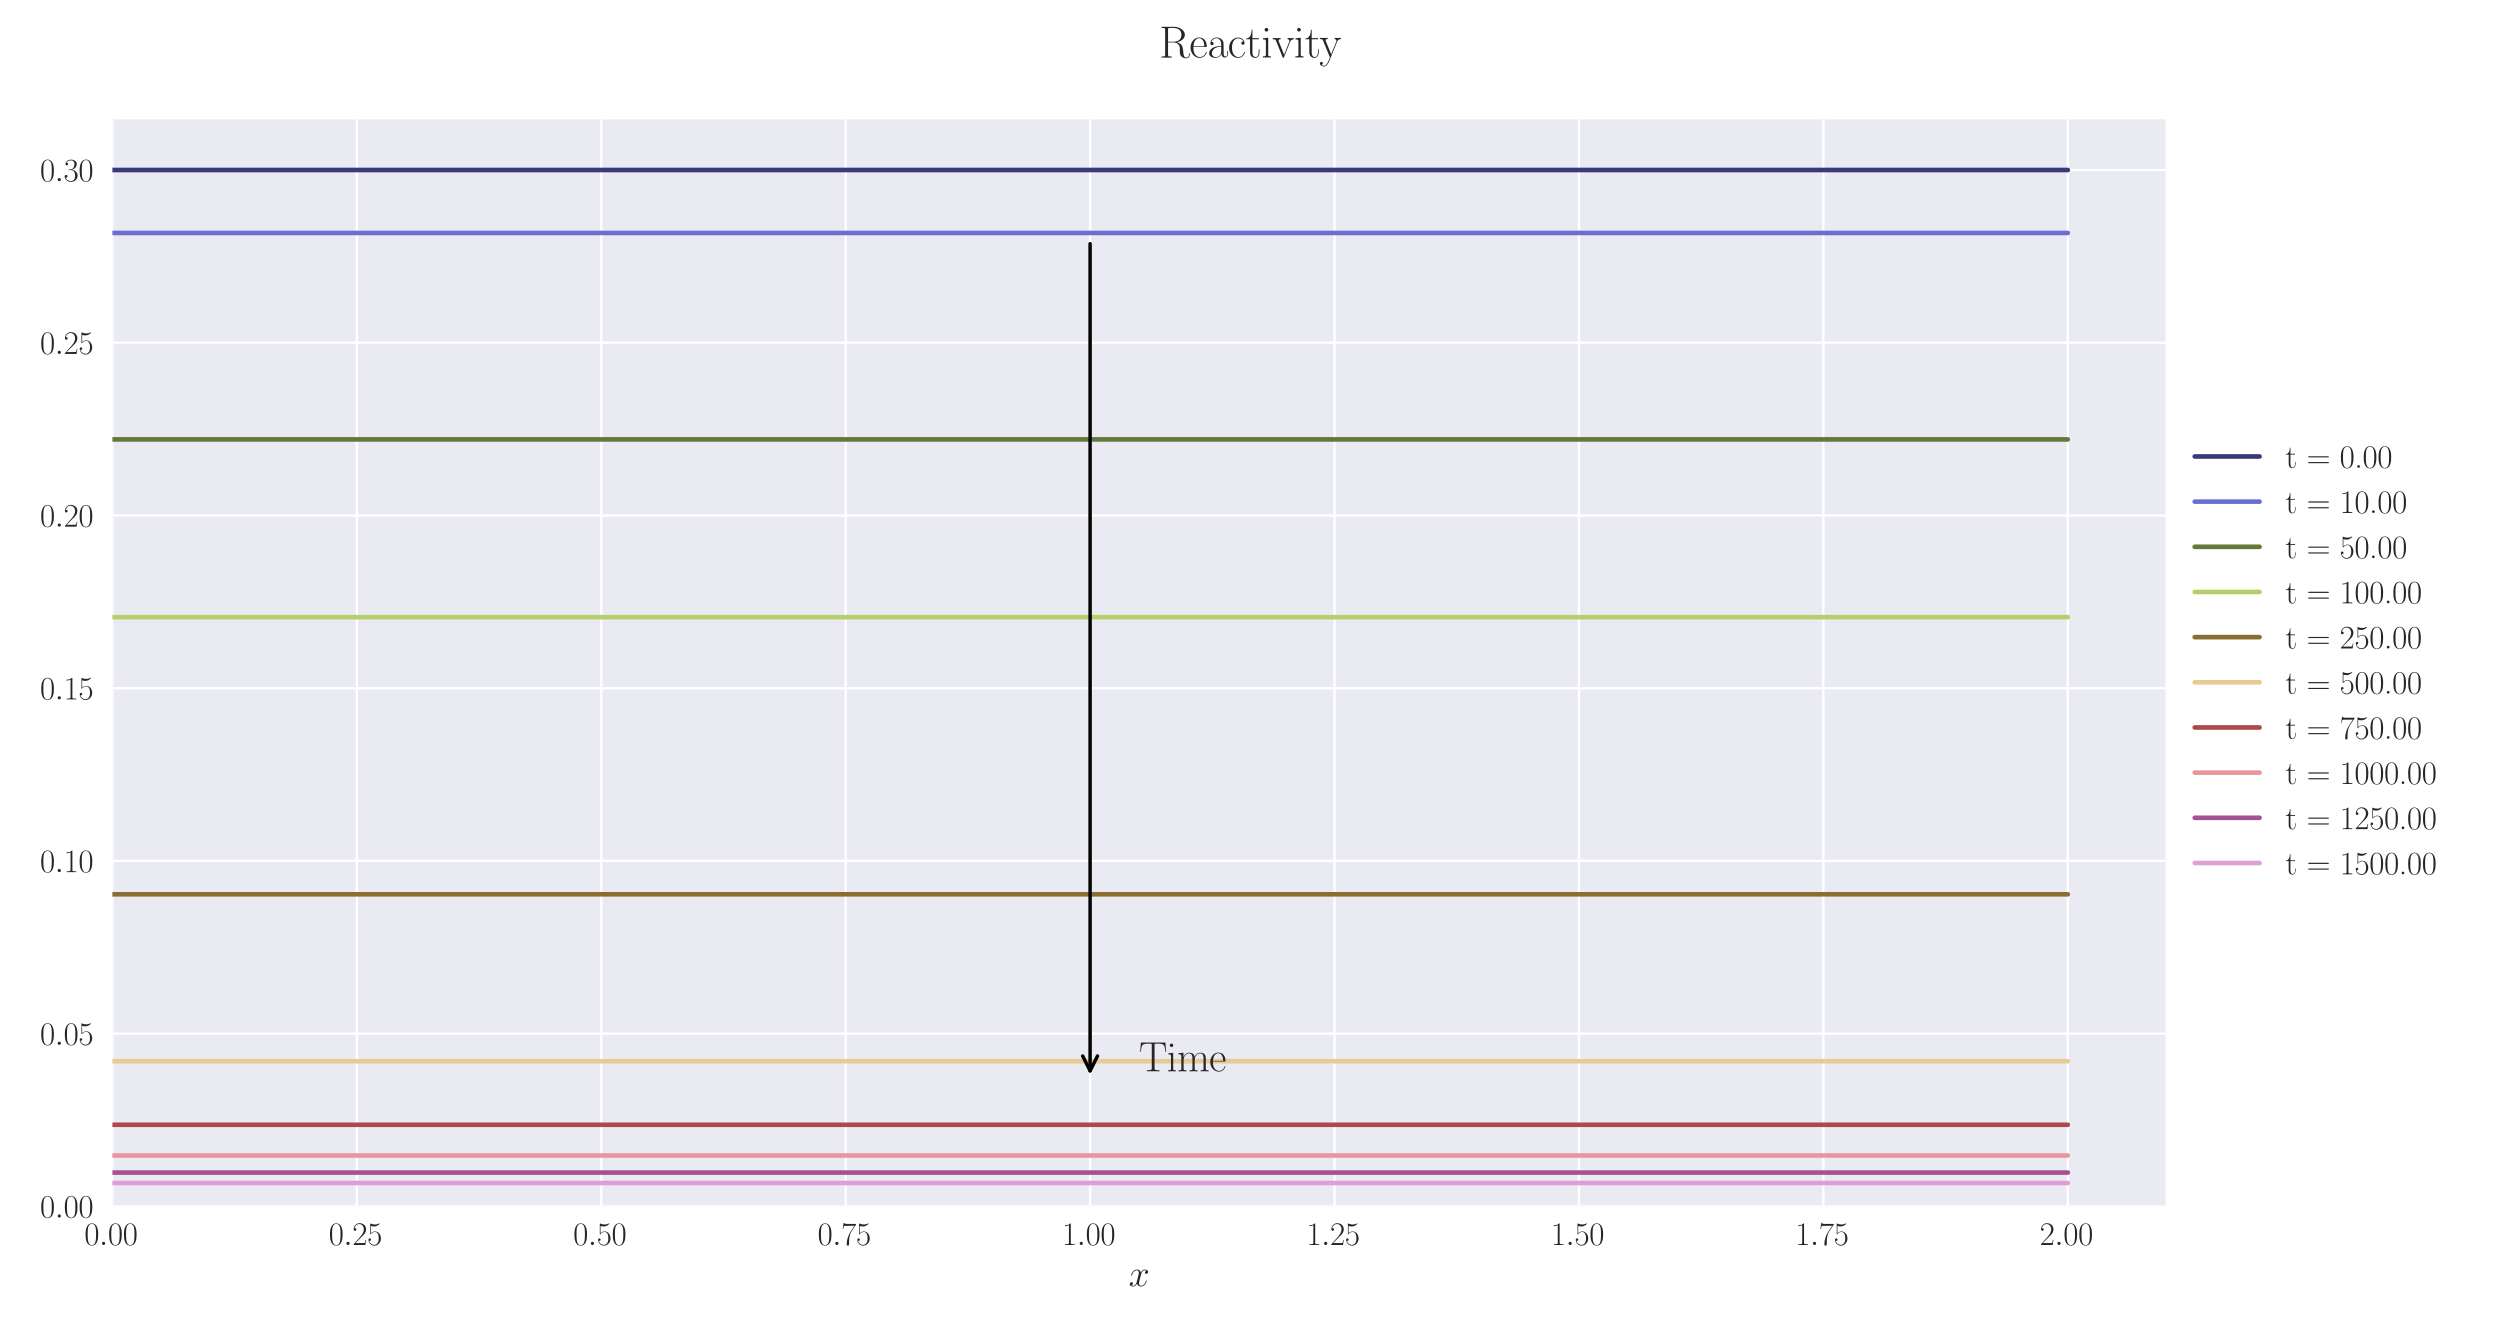 <?xml version="1.0" encoding="utf-8" standalone="no"?>
<!DOCTYPE svg PUBLIC "-//W3C//DTD SVG 1.1//EN"
  "http://www.w3.org/Graphics/SVG/1.1/DTD/svg11.dtd">
<svg xmlns:xlink="http://www.w3.org/1999/xlink" width="1080pt" height="576pt" viewBox="0 0 1080 576" xmlns="http://www.w3.org/2000/svg" version="1.1">
 <defs>
  <style type="text/css">*{stroke-linejoin: round; stroke-linecap: butt}</style>
 </defs>
 <g id="figure_1">
  <g id="patch_1">
   <path d="M 0 576 
L 1080 576 
L 1080 0 
L 0 0 
z
" style="fill: #ffffff"/>
  </g>
  <g id="axes_1">
   <g id="patch_2">
    <path d="M 48.559 521.153 
L 935.518 521.153 
L 935.518 51.564 
L 48.559 51.564 
z
" style="fill: #eaeaf2"/>
   </g>
   <g id="matplotlib.axis_1">
    <g id="xtick_1">
     <g id="line2d_1">
      <path d="M 48.559 521.153 
L 48.559 51.564 
" clip-path="url(#pb4f79a41f3)" style="fill: none; stroke: #ffffff; stroke-linecap: round"/>
     </g>
     <g id="line2d_2"/>
     <g id="text_1">
      <!-- $\mathdefault{0.00}$ -->
      <g style="fill: #262626" transform="translate(36.42 537.839) scale(0.14 -0.14)">
       <defs>
        <path id="CMR17-30" d="M 2688 2025 
C 2688 2416 2682 3080 2413 3591 
C 2176 4039 1798 4198 1466 4198 
C 1158 4198 768 4058 525 3597 
C 269 3118 243 2524 243 2025 
C 243 1661 250 1106 448 619 
C 723 -39 1216 -128 1466 -128 
C 1760 -128 2208 -7 2470 600 
C 2662 1042 2688 1559 2688 2025 
z
M 1466 -26 
C 1056 -26 813 325 723 812 
C 653 1188 653 1738 653 2096 
C 653 2588 653 2997 736 3387 
C 858 3929 1216 4096 1466 4096 
C 1728 4096 2067 3923 2189 3400 
C 2272 3036 2278 2607 2278 2096 
C 2278 1680 2278 1169 2202 792 
C 2067 95 1690 -26 1466 -26 
z
" transform="scale(0.016)"/>
        <path id="CMMI12-3a" d="M 1178 307 
C 1178 492 1024 619 870 619 
C 685 619 557 466 557 313 
C 557 128 710 0 864 0 
C 1050 0 1178 153 1178 307 
z
" transform="scale(0.016)"/>
       </defs>
       <use xlink:href="#CMR17-30" transform="scale(0.996)"/>
       <use xlink:href="#CMMI12-3a" transform="translate(45.69 0) scale(0.996)"/>
       <use xlink:href="#CMR17-30" transform="translate(72.788 0) scale(0.996)"/>
       <use xlink:href="#CMR17-30" transform="translate(118.478 0) scale(0.996)"/>
      </g>
     </g>
    </g>
    <g id="xtick_2">
     <g id="line2d_3">
      <path d="M 154.149 521.153 
L 154.149 51.564 
" clip-path="url(#pb4f79a41f3)" style="fill: none; stroke: #ffffff; stroke-linecap: round"/>
     </g>
     <g id="line2d_4"/>
     <g id="text_2">
      <!-- $\mathdefault{0.25}$ -->
      <g style="fill: #262626" transform="translate(142.01 537.839) scale(0.14 -0.14)">
       <defs>
        <path id="CMR17-32" d="M 2669 989 
L 2554 989 
C 2490 536 2438 459 2413 420 
C 2381 369 1920 369 1830 369 
L 602 369 
C 832 619 1280 1072 1824 1597 
C 2214 1967 2669 2402 2669 3035 
C 2669 3790 2067 4224 1395 4224 
C 691 4224 262 3604 262 3030 
C 262 2780 448 2748 525 2748 
C 589 2748 781 2787 781 3010 
C 781 3207 614 3264 525 3264 
C 486 3264 448 3258 422 3245 
C 544 3790 915 4058 1306 4058 
C 1862 4058 2227 3617 2227 3035 
C 2227 2479 1901 2000 1536 1584 
L 262 146 
L 262 0 
L 2515 0 
L 2669 989 
z
" transform="scale(0.016)"/>
        <path id="CMR17-35" d="M 730 3692 
C 794 3666 1056 3584 1325 3584 
C 1920 3584 2246 3911 2432 4100 
C 2432 4157 2432 4192 2394 4192 
C 2387 4192 2374 4192 2323 4163 
C 2099 4058 1837 3973 1517 3973 
C 1325 3973 1037 3999 723 4139 
C 653 4171 640 4171 634 4171 
C 602 4171 595 4164 595 4037 
L 595 2203 
C 595 2089 595 2057 659 2057 
C 691 2057 704 2070 736 2114 
C 941 2401 1222 2522 1542 2522 
C 1766 2522 2246 2382 2246 1289 
C 2246 1085 2246 715 2054 421 
C 1894 159 1645 25 1370 25 
C 947 25 518 320 403 814 
C 429 807 480 795 506 795 
C 589 795 749 840 749 1038 
C 749 1210 627 1280 506 1280 
C 358 1280 262 1190 262 1011 
C 262 454 704 -128 1382 -128 
C 2042 -128 2669 440 2669 1264 
C 2669 2030 2170 2624 1549 2624 
C 1222 2624 947 2503 730 2274 
L 730 3692 
z
" transform="scale(0.016)"/>
       </defs>
       <use xlink:href="#CMR17-30" transform="scale(0.996)"/>
       <use xlink:href="#CMMI12-3a" transform="translate(45.69 0) scale(0.996)"/>
       <use xlink:href="#CMR17-32" transform="translate(72.788 0) scale(0.996)"/>
       <use xlink:href="#CMR17-35" transform="translate(118.478 0) scale(0.996)"/>
      </g>
     </g>
    </g>
    <g id="xtick_3">
     <g id="line2d_5">
      <path d="M 259.74 521.153 
L 259.74 51.564 
" clip-path="url(#pb4f79a41f3)" style="fill: none; stroke: #ffffff; stroke-linecap: round"/>
     </g>
     <g id="line2d_6"/>
     <g id="text_3">
      <!-- $\mathdefault{0.50}$ -->
      <g style="fill: #262626" transform="translate(247.6 537.839) scale(0.14 -0.14)">
       <use xlink:href="#CMR17-30" transform="scale(0.996)"/>
       <use xlink:href="#CMMI12-3a" transform="translate(45.69 0) scale(0.996)"/>
       <use xlink:href="#CMR17-35" transform="translate(72.788 0) scale(0.996)"/>
       <use xlink:href="#CMR17-30" transform="translate(118.478 0) scale(0.996)"/>
      </g>
     </g>
    </g>
    <g id="xtick_4">
     <g id="line2d_7">
      <path d="M 365.33 521.153 
L 365.33 51.564 
" clip-path="url(#pb4f79a41f3)" style="fill: none; stroke: #ffffff; stroke-linecap: round"/>
     </g>
     <g id="line2d_8"/>
     <g id="text_4">
      <!-- $\mathdefault{0.75}$ -->
      <g style="fill: #262626" transform="translate(353.19 537.839) scale(0.14 -0.14)">
       <defs>
        <path id="CMR17-37" d="M 2886 3941 
L 2886 4081 
L 1382 4081 
C 634 4081 621 4165 595 4288 
L 480 4288 
L 294 3094 
L 410 3094 
C 429 3215 474 3540 550 3661 
C 589 3712 1062 3712 1171 3712 
L 2579 3712 
L 1869 2661 
C 1395 1954 1069 999 1069 165 
C 1069 89 1069 -128 1299 -128 
C 1530 -128 1530 89 1530 171 
L 1530 465 
C 1530 1508 1709 2196 2003 2636 
L 2886 3941 
z
" transform="scale(0.016)"/>
       </defs>
       <use xlink:href="#CMR17-30" transform="scale(0.996)"/>
       <use xlink:href="#CMMI12-3a" transform="translate(45.69 0) scale(0.996)"/>
       <use xlink:href="#CMR17-37" transform="translate(72.788 0) scale(0.996)"/>
       <use xlink:href="#CMR17-35" transform="translate(118.478 0) scale(0.996)"/>
      </g>
     </g>
    </g>
    <g id="xtick_5">
     <g id="line2d_9">
      <path d="M 470.92 521.153 
L 470.92 51.564 
" clip-path="url(#pb4f79a41f3)" style="fill: none; stroke: #ffffff; stroke-linecap: round"/>
     </g>
     <g id="line2d_10"/>
     <g id="text_5">
      <!-- $\mathdefault{1.00}$ -->
      <g style="fill: #262626" transform="translate(458.781 537.839) scale(0.14 -0.14)">
       <defs>
        <path id="CMR17-31" d="M 1702 4058 
C 1702 4192 1696 4192 1606 4192 
C 1357 3916 979 3827 621 3827 
C 602 3827 570 3827 563 3808 
C 557 3795 557 3782 557 3648 
C 755 3648 1088 3686 1344 3839 
L 1344 461 
C 1344 236 1331 160 781 160 
L 589 160 
L 589 0 
C 896 0 1216 0 1523 0 
C 1830 0 2150 0 2458 0 
L 2458 160 
L 2266 160 
C 1715 160 1702 230 1702 458 
L 1702 4058 
z
" transform="scale(0.016)"/>
       </defs>
       <use xlink:href="#CMR17-31" transform="scale(0.996)"/>
       <use xlink:href="#CMMI12-3a" transform="translate(45.69 0) scale(0.996)"/>
       <use xlink:href="#CMR17-30" transform="translate(72.788 0) scale(0.996)"/>
       <use xlink:href="#CMR17-30" transform="translate(118.478 0) scale(0.996)"/>
      </g>
     </g>
    </g>
    <g id="xtick_6">
     <g id="line2d_11">
      <path d="M 576.511 521.153 
L 576.511 51.564 
" clip-path="url(#pb4f79a41f3)" style="fill: none; stroke: #ffffff; stroke-linecap: round"/>
     </g>
     <g id="line2d_12"/>
     <g id="text_6">
      <!-- $\mathdefault{1.25}$ -->
      <g style="fill: #262626" transform="translate(564.371 537.839) scale(0.14 -0.14)">
       <use xlink:href="#CMR17-31" transform="scale(0.996)"/>
       <use xlink:href="#CMMI12-3a" transform="translate(45.69 0) scale(0.996)"/>
       <use xlink:href="#CMR17-32" transform="translate(72.788 0) scale(0.996)"/>
       <use xlink:href="#CMR17-35" transform="translate(118.478 0) scale(0.996)"/>
      </g>
     </g>
    </g>
    <g id="xtick_7">
     <g id="line2d_13">
      <path d="M 682.101 521.153 
L 682.101 51.564 
" clip-path="url(#pb4f79a41f3)" style="fill: none; stroke: #ffffff; stroke-linecap: round"/>
     </g>
     <g id="line2d_14"/>
     <g id="text_7">
      <!-- $\mathdefault{1.50}$ -->
      <g style="fill: #262626" transform="translate(669.961 537.839) scale(0.14 -0.14)">
       <use xlink:href="#CMR17-31" transform="scale(0.996)"/>
       <use xlink:href="#CMMI12-3a" transform="translate(45.69 0) scale(0.996)"/>
       <use xlink:href="#CMR17-35" transform="translate(72.788 0) scale(0.996)"/>
       <use xlink:href="#CMR17-30" transform="translate(118.478 0) scale(0.996)"/>
      </g>
     </g>
    </g>
    <g id="xtick_8">
     <g id="line2d_15">
      <path d="M 787.691 521.153 
L 787.691 51.564 
" clip-path="url(#pb4f79a41f3)" style="fill: none; stroke: #ffffff; stroke-linecap: round"/>
     </g>
     <g id="line2d_16"/>
     <g id="text_8">
      <!-- $\mathdefault{1.75}$ -->
      <g style="fill: #262626" transform="translate(775.552 537.839) scale(0.14 -0.14)">
       <use xlink:href="#CMR17-31" transform="scale(0.996)"/>
       <use xlink:href="#CMMI12-3a" transform="translate(45.69 0) scale(0.996)"/>
       <use xlink:href="#CMR17-37" transform="translate(72.788 0) scale(0.996)"/>
       <use xlink:href="#CMR17-35" transform="translate(118.478 0) scale(0.996)"/>
      </g>
     </g>
    </g>
    <g id="xtick_9">
     <g id="line2d_17">
      <path d="M 893.282 521.153 
L 893.282 51.564 
" clip-path="url(#pb4f79a41f3)" style="fill: none; stroke: #ffffff; stroke-linecap: round"/>
     </g>
     <g id="line2d_18"/>
     <g id="text_9">
      <!-- $\mathdefault{2.00}$ -->
      <g style="fill: #262626" transform="translate(881.142 537.839) scale(0.14 -0.14)">
       <use xlink:href="#CMR17-32" transform="scale(0.996)"/>
       <use xlink:href="#CMMI12-3a" transform="translate(45.69 0) scale(0.996)"/>
       <use xlink:href="#CMR17-30" transform="translate(72.788 0) scale(0.996)"/>
       <use xlink:href="#CMR17-30" transform="translate(118.478 0) scale(0.996)"/>
      </g>
     </g>
    </g>
    <g id="text_10">
     <!-- $x$ -->
     <g style="fill: #262626" transform="translate(487.604 555.621) scale(0.16 -0.16)">
      <defs>
       <path id="CMMI12-78" d="M 3034 2606 
C 2829 2567 2752 2414 2752 2293 
C 2752 2139 2874 2088 2963 2088 
C 3155 2088 3290 2254 3290 2427 
C 3290 2695 2982 2816 2714 2816 
C 2323 2816 2106 2433 2048 2312 
C 1901 2816 1504 2816 1389 2816 
C 736 2816 390 1980 390 1839 
C 390 1814 416 1782 461 1782 
C 512 1782 525 1820 538 1846 
C 755 2555 1184 2689 1370 2689 
C 1658 2689 1715 2420 1715 2267 
C 1715 2127 1677 1980 1600 1673 
L 1382 798 
C 1286 415 1101 64 762 64 
C 730 64 570 64 435 147 
C 666 192 717 383 717 460 
C 717 588 621 664 499 664 
C 346 664 179 530 179 326 
C 179 57 480 -64 755 -64 
C 1062 -64 1280 179 1414 441 
C 1517 64 1837 -64 2074 -64 
C 2726 -64 3072 773 3072 913 
C 3072 945 3046 971 3008 971 
C 2950 971 2944 939 2925 888 
C 2752 326 2381 64 2093 64 
C 1869 64 1747 230 1747 492 
C 1747 632 1773 734 1875 1156 
L 2099 2024 
C 2195 2408 2413 2689 2707 2689 
C 2720 2689 2899 2689 3034 2606 
z
" transform="scale(0.016)"/>
      </defs>
      <use xlink:href="#CMMI12-78" transform="scale(0.996)"/>
     </g>
    </g>
   </g>
   <g id="matplotlib.axis_2">
    <g id="ytick_1">
     <g id="line2d_19">
      <path d="M 48.559 521.153 
L 935.518 521.153 
" clip-path="url(#pb4f79a41f3)" style="fill: none; stroke: #ffffff; stroke-linecap: round"/>
     </g>
     <g id="line2d_20"/>
     <g id="text_11">
      <!-- $\mathdefault{0.00}$ -->
      <g style="fill: #262626" transform="translate(17.28 525.996) scale(0.14 -0.14)">
       <use xlink:href="#CMR17-30" transform="scale(0.996)"/>
       <use xlink:href="#CMMI12-3a" transform="translate(45.69 0) scale(0.996)"/>
       <use xlink:href="#CMR17-30" transform="translate(72.788 0) scale(0.996)"/>
       <use xlink:href="#CMR17-30" transform="translate(118.478 0) scale(0.996)"/>
      </g>
     </g>
    </g>
    <g id="ytick_2">
     <g id="line2d_21">
      <path d="M 48.559 446.535 
L 935.518 446.535 
" clip-path="url(#pb4f79a41f3)" style="fill: none; stroke: #ffffff; stroke-linecap: round"/>
     </g>
     <g id="line2d_22"/>
     <g id="text_12">
      <!-- $\mathdefault{0.05}$ -->
      <g style="fill: #262626" transform="translate(17.28 451.378) scale(0.14 -0.14)">
       <use xlink:href="#CMR17-30" transform="scale(0.996)"/>
       <use xlink:href="#CMMI12-3a" transform="translate(45.69 0) scale(0.996)"/>
       <use xlink:href="#CMR17-30" transform="translate(72.788 0) scale(0.996)"/>
       <use xlink:href="#CMR17-35" transform="translate(118.478 0) scale(0.996)"/>
      </g>
     </g>
    </g>
    <g id="ytick_3">
     <g id="line2d_23">
      <path d="M 48.559 371.917 
L 935.518 371.917 
" clip-path="url(#pb4f79a41f3)" style="fill: none; stroke: #ffffff; stroke-linecap: round"/>
     </g>
     <g id="line2d_24"/>
     <g id="text_13">
      <!-- $\mathdefault{0.10}$ -->
      <g style="fill: #262626" transform="translate(17.28 376.76) scale(0.14 -0.14)">
       <use xlink:href="#CMR17-30" transform="scale(0.996)"/>
       <use xlink:href="#CMMI12-3a" transform="translate(45.69 0) scale(0.996)"/>
       <use xlink:href="#CMR17-31" transform="translate(72.788 0) scale(0.996)"/>
       <use xlink:href="#CMR17-30" transform="translate(118.478 0) scale(0.996)"/>
      </g>
     </g>
    </g>
    <g id="ytick_4">
     <g id="line2d_25">
      <path d="M 48.559 297.299 
L 935.518 297.299 
" clip-path="url(#pb4f79a41f3)" style="fill: none; stroke: #ffffff; stroke-linecap: round"/>
     </g>
     <g id="line2d_26"/>
     <g id="text_14">
      <!-- $\mathdefault{0.15}$ -->
      <g style="fill: #262626" transform="translate(17.28 302.142) scale(0.14 -0.14)">
       <use xlink:href="#CMR17-30" transform="scale(0.996)"/>
       <use xlink:href="#CMMI12-3a" transform="translate(45.69 0) scale(0.996)"/>
       <use xlink:href="#CMR17-31" transform="translate(72.788 0) scale(0.996)"/>
       <use xlink:href="#CMR17-35" transform="translate(118.478 0) scale(0.996)"/>
      </g>
     </g>
    </g>
    <g id="ytick_5">
     <g id="line2d_27">
      <path d="M 48.559 222.68 
L 935.518 222.68 
" clip-path="url(#pb4f79a41f3)" style="fill: none; stroke: #ffffff; stroke-linecap: round"/>
     </g>
     <g id="line2d_28"/>
     <g id="text_15">
      <!-- $\mathdefault{0.20}$ -->
      <g style="fill: #262626" transform="translate(17.28 227.523) scale(0.14 -0.14)">
       <use xlink:href="#CMR17-30" transform="scale(0.996)"/>
       <use xlink:href="#CMMI12-3a" transform="translate(45.69 0) scale(0.996)"/>
       <use xlink:href="#CMR17-32" transform="translate(72.788 0) scale(0.996)"/>
       <use xlink:href="#CMR17-30" transform="translate(118.478 0) scale(0.996)"/>
      </g>
     </g>
    </g>
    <g id="ytick_6">
     <g id="line2d_29">
      <path d="M 48.559 148.062 
L 935.518 148.062 
" clip-path="url(#pb4f79a41f3)" style="fill: none; stroke: #ffffff; stroke-linecap: round"/>
     </g>
     <g id="line2d_30"/>
     <g id="text_16">
      <!-- $\mathdefault{0.25}$ -->
      <g style="fill: #262626" transform="translate(17.28 152.905) scale(0.14 -0.14)">
       <use xlink:href="#CMR17-30" transform="scale(0.996)"/>
       <use xlink:href="#CMMI12-3a" transform="translate(45.69 0) scale(0.996)"/>
       <use xlink:href="#CMR17-32" transform="translate(72.788 0) scale(0.996)"/>
       <use xlink:href="#CMR17-35" transform="translate(118.478 0) scale(0.996)"/>
      </g>
     </g>
    </g>
    <g id="ytick_7">
     <g id="line2d_31">
      <path d="M 48.559 73.444 
L 935.518 73.444 
" clip-path="url(#pb4f79a41f3)" style="fill: none; stroke: #ffffff; stroke-linecap: round"/>
     </g>
     <g id="line2d_32"/>
     <g id="text_17">
      <!-- $\mathdefault{0.30}$ -->
      <g style="fill: #262626" transform="translate(17.28 78.287) scale(0.14 -0.14)">
       <defs>
        <path id="CMR17-33" d="M 1414 2157 
C 1984 2157 2234 1662 2234 1090 
C 2234 320 1824 25 1453 25 
C 1114 25 563 194 390 693 
C 422 680 454 680 486 680 
C 640 680 755 782 755 948 
C 755 1133 614 1216 486 1216 
C 378 1216 211 1165 211 926 
C 211 335 787 -128 1466 -128 
C 2176 -128 2720 430 2720 1085 
C 2720 1707 2208 2157 1600 2227 
C 2086 2328 2554 2756 2554 3329 
C 2554 3820 2048 4179 1472 4179 
C 890 4179 378 3829 378 3329 
C 378 3110 544 3072 627 3072 
C 762 3072 877 3155 877 3321 
C 877 3486 762 3569 627 3569 
C 602 3569 570 3569 544 3557 
C 730 3959 1235 4032 1459 4032 
C 1683 4032 2106 3925 2106 3320 
C 2106 3143 2080 2828 1862 2550 
C 1670 2304 1453 2304 1242 2284 
C 1210 2284 1062 2269 1037 2269 
C 992 2263 966 2257 966 2208 
C 966 2163 973 2157 1101 2157 
L 1414 2157 
z
" transform="scale(0.016)"/>
       </defs>
       <use xlink:href="#CMR17-30" transform="scale(0.996)"/>
       <use xlink:href="#CMMI12-3a" transform="translate(45.69 0) scale(0.996)"/>
       <use xlink:href="#CMR17-33" transform="translate(72.788 0) scale(0.996)"/>
       <use xlink:href="#CMR17-30" transform="translate(118.478 0) scale(0.996)"/>
      </g>
     </g>
    </g>
   </g>
   <g id="line2d_33">
    <path d="M 48.559 73.444 
L 57.006 73.444 
L 65.454 73.444 
L 73.901 73.444 
L 82.348 73.444 
L 90.795 73.444 
L 99.242 73.444 
L 107.69 73.444 
L 116.137 73.444 
L 124.584 73.444 
L 133.031 73.444 
L 141.479 73.444 
L 149.926 73.444 
L 158.373 73.444 
L 166.82 73.444 
L 175.267 73.444 
L 183.715 73.444 
L 192.162 73.444 
L 200.609 73.444 
L 209.056 73.444 
L 217.504 73.444 
L 225.951 73.444 
L 234.398 73.444 
L 242.845 73.444 
L 251.292 73.444 
L 259.74 73.444 
L 268.187 73.444 
L 276.634 73.444 
L 285.081 73.444 
L 293.529 73.444 
L 301.976 73.444 
L 310.423 73.444 
L 318.87 73.444 
L 327.317 73.444 
L 335.765 73.444 
L 344.212 73.444 
L 352.659 73.444 
L 361.106 73.444 
L 369.554 73.444 
L 378.001 73.444 
L 386.448 73.444 
L 394.895 73.444 
L 403.343 73.444 
L 411.79 73.444 
L 420.237 73.444 
L 428.684 73.444 
L 437.131 73.444 
L 445.579 73.444 
L 454.026 73.444 
L 462.473 73.444 
L 470.92 73.444 
L 479.368 73.444 
L 487.815 73.444 
L 496.262 73.444 
L 504.709 73.444 
L 513.156 73.444 
L 521.604 73.444 
L 530.051 73.444 
L 538.498 73.444 
L 546.945 73.444 
L 555.393 73.444 
L 563.84 73.444 
L 572.287 73.444 
L 580.734 73.444 
L 589.181 73.444 
L 597.629 73.444 
L 606.076 73.444 
L 614.523 73.444 
L 622.97 73.444 
L 631.418 73.444 
L 639.865 73.444 
L 648.312 73.444 
L 656.759 73.444 
L 665.206 73.444 
L 673.654 73.444 
L 682.101 73.444 
L 690.548 73.444 
L 698.995 73.444 
L 707.443 73.444 
L 715.89 73.444 
L 724.337 73.444 
L 732.784 73.444 
L 741.232 73.444 
L 749.679 73.444 
L 758.126 73.444 
L 766.573 73.444 
L 775.02 73.444 
L 783.468 73.444 
L 791.915 73.444 
L 800.362 73.444 
L 808.809 73.444 
L 817.257 73.444 
L 825.704 73.444 
L 834.151 73.444 
L 842.598 73.444 
L 851.045 73.444 
L 859.493 73.444 
L 867.94 73.444 
L 876.387 73.444 
L 884.834 73.444 
L 893.282 73.444 
" clip-path="url(#pb4f79a41f3)" style="fill: none; stroke: #393b79; stroke-width: 2; stroke-linecap: round"/>
   </g>
   <g id="line2d_34">
    <path d="M 48.559 100.64 
L 57.006 100.64 
L 65.454 100.64 
L 73.901 100.64 
L 82.348 100.64 
L 90.795 100.64 
L 99.242 100.64 
L 107.69 100.64 
L 116.137 100.64 
L 124.584 100.64 
L 133.031 100.64 
L 141.479 100.64 
L 149.926 100.64 
L 158.373 100.64 
L 166.82 100.64 
L 175.267 100.64 
L 183.715 100.64 
L 192.162 100.64 
L 200.609 100.64 
L 209.056 100.64 
L 217.504 100.64 
L 225.951 100.64 
L 234.398 100.64 
L 242.845 100.64 
L 251.292 100.64 
L 259.74 100.64 
L 268.187 100.64 
L 276.634 100.64 
L 285.081 100.64 
L 293.529 100.64 
L 301.976 100.64 
L 310.423 100.64 
L 318.87 100.64 
L 327.317 100.64 
L 335.765 100.64 
L 344.212 100.64 
L 352.659 100.64 
L 361.106 100.64 
L 369.554 100.64 
L 378.001 100.64 
L 386.448 100.64 
L 394.895 100.64 
L 403.343 100.64 
L 411.79 100.64 
L 420.237 100.64 
L 428.684 100.64 
L 437.131 100.64 
L 445.579 100.64 
L 454.026 100.64 
L 462.473 100.64 
L 470.92 100.64 
L 479.368 100.64 
L 487.815 100.64 
L 496.262 100.64 
L 504.709 100.64 
L 513.156 100.64 
L 521.604 100.64 
L 530.051 100.64 
L 538.498 100.64 
L 546.945 100.64 
L 555.393 100.64 
L 563.84 100.64 
L 572.287 100.64 
L 580.734 100.64 
L 589.181 100.64 
L 597.629 100.64 
L 606.076 100.64 
L 614.523 100.64 
L 622.97 100.64 
L 631.418 100.64 
L 639.865 100.64 
L 648.312 100.64 
L 656.759 100.64 
L 665.206 100.64 
L 673.654 100.64 
L 682.101 100.64 
L 690.548 100.64 
L 698.995 100.64 
L 707.443 100.64 
L 715.89 100.64 
L 724.337 100.64 
L 732.784 100.64 
L 741.232 100.64 
L 749.679 100.64 
L 758.126 100.64 
L 766.573 100.64 
L 775.02 100.64 
L 783.468 100.64 
L 791.915 100.64 
L 800.362 100.64 
L 808.809 100.64 
L 817.257 100.64 
L 825.704 100.64 
L 834.151 100.64 
L 842.598 100.64 
L 851.045 100.64 
L 859.493 100.64 
L 867.94 100.64 
L 876.387 100.64 
L 884.834 100.64 
L 893.282 100.64 
" clip-path="url(#pb4f79a41f3)" style="fill: none; stroke: #6b6ecf; stroke-width: 2; stroke-linecap: round"/>
   </g>
   <g id="line2d_35">
    <path d="M 48.559 189.826 
L 57.006 189.826 
L 65.454 189.826 
L 73.901 189.826 
L 82.348 189.826 
L 90.795 189.826 
L 99.242 189.826 
L 107.69 189.826 
L 116.137 189.826 
L 124.584 189.826 
L 133.031 189.826 
L 141.479 189.826 
L 149.926 189.826 
L 158.373 189.826 
L 166.82 189.826 
L 175.267 189.826 
L 183.715 189.826 
L 192.162 189.826 
L 200.609 189.826 
L 209.056 189.826 
L 217.504 189.826 
L 225.951 189.826 
L 234.398 189.826 
L 242.845 189.826 
L 251.292 189.826 
L 259.74 189.826 
L 268.187 189.826 
L 276.634 189.826 
L 285.081 189.826 
L 293.529 189.826 
L 301.976 189.826 
L 310.423 189.826 
L 318.87 189.826 
L 327.317 189.826 
L 335.765 189.826 
L 344.212 189.826 
L 352.659 189.826 
L 361.106 189.826 
L 369.554 189.826 
L 378.001 189.826 
L 386.448 189.826 
L 394.895 189.826 
L 403.343 189.826 
L 411.79 189.826 
L 420.237 189.826 
L 428.684 189.826 
L 437.131 189.826 
L 445.579 189.826 
L 454.026 189.826 
L 462.473 189.826 
L 470.92 189.826 
L 479.368 189.826 
L 487.815 189.826 
L 496.262 189.826 
L 504.709 189.826 
L 513.156 189.826 
L 521.604 189.826 
L 530.051 189.826 
L 538.498 189.826 
L 546.945 189.826 
L 555.393 189.826 
L 563.84 189.826 
L 572.287 189.826 
L 580.734 189.826 
L 589.181 189.826 
L 597.629 189.826 
L 606.076 189.826 
L 614.523 189.826 
L 622.97 189.826 
L 631.418 189.826 
L 639.865 189.826 
L 648.312 189.826 
L 656.759 189.826 
L 665.206 189.826 
L 673.654 189.826 
L 682.101 189.826 
L 690.548 189.826 
L 698.995 189.826 
L 707.443 189.826 
L 715.89 189.826 
L 724.337 189.826 
L 732.784 189.826 
L 741.232 189.826 
L 749.679 189.826 
L 758.126 189.826 
L 766.573 189.826 
L 775.02 189.826 
L 783.468 189.826 
L 791.915 189.826 
L 800.362 189.826 
L 808.809 189.826 
L 817.257 189.826 
L 825.704 189.826 
L 834.151 189.826 
L 842.598 189.826 
L 851.045 189.826 
L 859.493 189.826 
L 867.94 189.826 
L 876.387 189.826 
L 884.834 189.826 
L 893.282 189.826 
" clip-path="url(#pb4f79a41f3)" style="fill: none; stroke: #637939; stroke-width: 2; stroke-linecap: round"/>
   </g>
   <g id="line2d_36">
    <path d="M 48.559 266.613 
L 57.006 266.613 
L 65.454 266.613 
L 73.901 266.613 
L 82.348 266.613 
L 90.795 266.613 
L 99.242 266.613 
L 107.69 266.613 
L 116.137 266.613 
L 124.584 266.613 
L 133.031 266.613 
L 141.479 266.613 
L 149.926 266.613 
L 158.373 266.613 
L 166.82 266.613 
L 175.267 266.613 
L 183.715 266.613 
L 192.162 266.613 
L 200.609 266.613 
L 209.056 266.613 
L 217.504 266.613 
L 225.951 266.613 
L 234.398 266.613 
L 242.845 266.613 
L 251.292 266.613 
L 259.74 266.613 
L 268.187 266.613 
L 276.634 266.613 
L 285.081 266.613 
L 293.529 266.613 
L 301.976 266.613 
L 310.423 266.613 
L 318.87 266.613 
L 327.317 266.613 
L 335.765 266.613 
L 344.212 266.613 
L 352.659 266.613 
L 361.106 266.613 
L 369.554 266.613 
L 378.001 266.613 
L 386.448 266.613 
L 394.895 266.613 
L 403.343 266.613 
L 411.79 266.613 
L 420.237 266.613 
L 428.684 266.613 
L 437.131 266.613 
L 445.579 266.613 
L 454.026 266.613 
L 462.473 266.613 
L 470.92 266.613 
L 479.368 266.613 
L 487.815 266.613 
L 496.262 266.613 
L 504.709 266.613 
L 513.156 266.613 
L 521.604 266.613 
L 530.051 266.613 
L 538.498 266.613 
L 546.945 266.613 
L 555.393 266.613 
L 563.84 266.613 
L 572.287 266.613 
L 580.734 266.613 
L 589.181 266.613 
L 597.629 266.613 
L 606.076 266.613 
L 614.523 266.613 
L 622.97 266.613 
L 631.418 266.613 
L 639.865 266.613 
L 648.312 266.613 
L 656.759 266.613 
L 665.206 266.613 
L 673.654 266.613 
L 682.101 266.613 
L 690.548 266.613 
L 698.995 266.613 
L 707.443 266.613 
L 715.89 266.613 
L 724.337 266.613 
L 732.784 266.613 
L 741.232 266.613 
L 749.679 266.613 
L 758.126 266.613 
L 766.573 266.613 
L 775.02 266.613 
L 783.468 266.613 
L 791.915 266.613 
L 800.362 266.613 
L 808.809 266.613 
L 817.257 266.613 
L 825.704 266.613 
L 834.151 266.613 
L 842.598 266.613 
L 851.045 266.613 
L 859.493 266.613 
L 867.94 266.613 
L 876.387 266.613 
L 884.834 266.613 
L 893.282 266.613 
" clip-path="url(#pb4f79a41f3)" style="fill: none; stroke: #b5cf6b; stroke-width: 2; stroke-linecap: round"/>
   </g>
   <g id="line2d_37">
    <path d="M 48.559 386.345 
L 57.006 386.345 
L 65.454 386.345 
L 73.901 386.345 
L 82.348 386.345 
L 90.795 386.345 
L 99.242 386.345 
L 107.69 386.345 
L 116.137 386.345 
L 124.584 386.345 
L 133.031 386.345 
L 141.479 386.345 
L 149.926 386.345 
L 158.373 386.345 
L 166.82 386.345 
L 175.267 386.345 
L 183.715 386.345 
L 192.162 386.345 
L 200.609 386.345 
L 209.056 386.345 
L 217.504 386.345 
L 225.951 386.345 
L 234.398 386.345 
L 242.845 386.345 
L 251.292 386.345 
L 259.74 386.345 
L 268.187 386.345 
L 276.634 386.345 
L 285.081 386.345 
L 293.529 386.345 
L 301.976 386.345 
L 310.423 386.345 
L 318.87 386.345 
L 327.317 386.345 
L 335.765 386.345 
L 344.212 386.345 
L 352.659 386.345 
L 361.106 386.345 
L 369.554 386.345 
L 378.001 386.345 
L 386.448 386.345 
L 394.895 386.345 
L 403.343 386.345 
L 411.79 386.345 
L 420.237 386.345 
L 428.684 386.345 
L 437.131 386.345 
L 445.579 386.345 
L 454.026 386.345 
L 462.473 386.345 
L 470.92 386.345 
L 479.368 386.345 
L 487.815 386.345 
L 496.262 386.345 
L 504.709 386.345 
L 513.156 386.345 
L 521.604 386.345 
L 530.051 386.345 
L 538.498 386.345 
L 546.945 386.345 
L 555.393 386.345 
L 563.84 386.345 
L 572.287 386.345 
L 580.734 386.345 
L 589.181 386.345 
L 597.629 386.345 
L 606.076 386.345 
L 614.523 386.345 
L 622.97 386.345 
L 631.418 386.345 
L 639.865 386.345 
L 648.312 386.345 
L 656.759 386.345 
L 665.206 386.345 
L 673.654 386.345 
L 682.101 386.345 
L 690.548 386.345 
L 698.995 386.345 
L 707.443 386.345 
L 715.89 386.345 
L 724.337 386.345 
L 732.784 386.345 
L 741.232 386.345 
L 749.679 386.345 
L 758.126 386.345 
L 766.573 386.345 
L 775.02 386.345 
L 783.468 386.345 
L 791.915 386.345 
L 800.362 386.345 
L 808.809 386.345 
L 817.257 386.345 
L 825.704 386.345 
L 834.151 386.345 
L 842.598 386.345 
L 851.045 386.345 
L 859.493 386.345 
L 867.94 386.345 
L 876.387 386.345 
L 884.834 386.345 
L 893.282 386.345 
" clip-path="url(#pb4f79a41f3)" style="fill: none; stroke: #8c6d31; stroke-width: 2; stroke-linecap: round"/>
   </g>
   <g id="line2d_38">
    <path d="M 48.559 458.458 
L 57.006 458.458 
L 65.454 458.458 
L 73.901 458.458 
L 82.348 458.458 
L 90.795 458.458 
L 99.242 458.458 
L 107.69 458.458 
L 116.137 458.458 
L 124.584 458.458 
L 133.031 458.458 
L 141.479 458.458 
L 149.926 458.458 
L 158.373 458.458 
L 166.82 458.458 
L 175.267 458.458 
L 183.715 458.458 
L 192.162 458.458 
L 200.609 458.458 
L 209.056 458.458 
L 217.504 458.458 
L 225.951 458.458 
L 234.398 458.458 
L 242.845 458.458 
L 251.292 458.458 
L 259.74 458.458 
L 268.187 458.458 
L 276.634 458.458 
L 285.081 458.458 
L 293.529 458.458 
L 301.976 458.458 
L 310.423 458.458 
L 318.87 458.458 
L 327.317 458.458 
L 335.765 458.458 
L 344.212 458.458 
L 352.659 458.458 
L 361.106 458.458 
L 369.554 458.458 
L 378.001 458.458 
L 386.448 458.458 
L 394.895 458.458 
L 403.343 458.458 
L 411.79 458.458 
L 420.237 458.458 
L 428.684 458.458 
L 437.131 458.458 
L 445.579 458.458 
L 454.026 458.458 
L 462.473 458.458 
L 470.92 458.458 
L 479.368 458.458 
L 487.815 458.458 
L 496.262 458.458 
L 504.709 458.458 
L 513.156 458.458 
L 521.604 458.458 
L 530.051 458.458 
L 538.498 458.458 
L 546.945 458.458 
L 555.393 458.458 
L 563.84 458.458 
L 572.287 458.458 
L 580.734 458.458 
L 589.181 458.458 
L 597.629 458.458 
L 606.076 458.458 
L 614.523 458.458 
L 622.97 458.458 
L 631.418 458.458 
L 639.865 458.458 
L 648.312 458.458 
L 656.759 458.458 
L 665.206 458.458 
L 673.654 458.458 
L 682.101 458.458 
L 690.548 458.458 
L 698.995 458.458 
L 707.443 458.458 
L 715.89 458.458 
L 724.337 458.458 
L 732.784 458.458 
L 741.232 458.458 
L 749.679 458.458 
L 758.126 458.458 
L 766.573 458.458 
L 775.02 458.458 
L 783.468 458.458 
L 791.915 458.458 
L 800.362 458.458 
L 808.809 458.458 
L 817.257 458.458 
L 825.704 458.458 
L 834.151 458.458 
L 842.598 458.458 
L 851.045 458.458 
L 859.493 458.458 
L 867.94 458.458 
L 876.387 458.458 
L 884.834 458.458 
L 893.282 458.458 
" clip-path="url(#pb4f79a41f3)" style="fill: none; stroke: #e7cb94; stroke-width: 2; stroke-linecap: round"/>
   </g>
   <g id="line2d_39">
    <path d="M 48.559 485.902 
L 57.006 485.902 
L 65.454 485.902 
L 73.901 485.902 
L 82.348 485.902 
L 90.795 485.902 
L 99.242 485.902 
L 107.69 485.902 
L 116.137 485.902 
L 124.584 485.902 
L 133.031 485.902 
L 141.479 485.902 
L 149.926 485.902 
L 158.373 485.902 
L 166.82 485.902 
L 175.267 485.902 
L 183.715 485.902 
L 192.162 485.902 
L 200.609 485.902 
L 209.056 485.902 
L 217.504 485.902 
L 225.951 485.902 
L 234.398 485.902 
L 242.845 485.902 
L 251.292 485.902 
L 259.74 485.902 
L 268.187 485.902 
L 276.634 485.902 
L 285.081 485.902 
L 293.529 485.902 
L 301.976 485.902 
L 310.423 485.902 
L 318.87 485.902 
L 327.317 485.902 
L 335.765 485.902 
L 344.212 485.902 
L 352.659 485.902 
L 361.106 485.902 
L 369.554 485.902 
L 378.001 485.902 
L 386.448 485.902 
L 394.895 485.902 
L 403.343 485.902 
L 411.79 485.902 
L 420.237 485.902 
L 428.684 485.902 
L 437.131 485.902 
L 445.579 485.902 
L 454.026 485.902 
L 462.473 485.902 
L 470.92 485.902 
L 479.368 485.902 
L 487.815 485.902 
L 496.262 485.902 
L 504.709 485.902 
L 513.156 485.902 
L 521.604 485.902 
L 530.051 485.902 
L 538.498 485.902 
L 546.945 485.902 
L 555.393 485.902 
L 563.84 485.902 
L 572.287 485.902 
L 580.734 485.902 
L 589.181 485.902 
L 597.629 485.902 
L 606.076 485.902 
L 614.523 485.902 
L 622.97 485.902 
L 631.418 485.902 
L 639.865 485.902 
L 648.312 485.902 
L 656.759 485.902 
L 665.206 485.902 
L 673.654 485.902 
L 682.101 485.902 
L 690.548 485.902 
L 698.995 485.902 
L 707.443 485.902 
L 715.89 485.902 
L 724.337 485.902 
L 732.784 485.902 
L 741.232 485.902 
L 749.679 485.902 
L 758.126 485.902 
L 766.573 485.902 
L 775.02 485.902 
L 783.468 485.902 
L 791.915 485.902 
L 800.362 485.902 
L 808.809 485.902 
L 817.257 485.902 
L 825.704 485.902 
L 834.151 485.902 
L 842.598 485.902 
L 851.045 485.902 
L 859.493 485.902 
L 867.94 485.902 
L 876.387 485.902 
L 884.834 485.902 
L 893.282 485.902 
" clip-path="url(#pb4f79a41f3)" style="fill: none; stroke: #ad494a; stroke-width: 2; stroke-linecap: round"/>
   </g>
   <g id="line2d_40">
    <path d="M 48.559 499.169 
L 57.006 499.169 
L 65.454 499.169 
L 73.901 499.169 
L 82.348 499.169 
L 90.795 499.169 
L 99.242 499.169 
L 107.69 499.169 
L 116.137 499.169 
L 124.584 499.169 
L 133.031 499.169 
L 141.479 499.169 
L 149.926 499.169 
L 158.373 499.169 
L 166.82 499.169 
L 175.267 499.169 
L 183.715 499.169 
L 192.162 499.169 
L 200.609 499.169 
L 209.056 499.169 
L 217.504 499.169 
L 225.951 499.169 
L 234.398 499.169 
L 242.845 499.169 
L 251.292 499.169 
L 259.74 499.169 
L 268.187 499.169 
L 276.634 499.169 
L 285.081 499.169 
L 293.529 499.169 
L 301.976 499.169 
L 310.423 499.169 
L 318.87 499.169 
L 327.317 499.169 
L 335.765 499.169 
L 344.212 499.169 
L 352.659 499.169 
L 361.106 499.169 
L 369.554 499.169 
L 378.001 499.169 
L 386.448 499.169 
L 394.895 499.169 
L 403.343 499.169 
L 411.79 499.169 
L 420.237 499.169 
L 428.684 499.169 
L 437.131 499.169 
L 445.579 499.169 
L 454.026 499.169 
L 462.473 499.169 
L 470.92 499.169 
L 479.368 499.169 
L 487.815 499.169 
L 496.262 499.169 
L 504.709 499.169 
L 513.156 499.169 
L 521.604 499.169 
L 530.051 499.169 
L 538.498 499.169 
L 546.945 499.169 
L 555.393 499.169 
L 563.84 499.169 
L 572.287 499.169 
L 580.734 499.169 
L 589.181 499.169 
L 597.629 499.169 
L 606.076 499.169 
L 614.523 499.169 
L 622.97 499.169 
L 631.418 499.169 
L 639.865 499.169 
L 648.312 499.169 
L 656.759 499.169 
L 665.206 499.169 
L 673.654 499.169 
L 682.101 499.169 
L 690.548 499.169 
L 698.995 499.169 
L 707.443 499.169 
L 715.89 499.169 
L 724.337 499.169 
L 732.784 499.169 
L 741.232 499.169 
L 749.679 499.169 
L 758.126 499.169 
L 766.573 499.169 
L 775.02 499.169 
L 783.468 499.169 
L 791.915 499.169 
L 800.362 499.169 
L 808.809 499.169 
L 817.257 499.169 
L 825.704 499.169 
L 834.151 499.169 
L 842.598 499.169 
L 851.045 499.169 
L 859.493 499.169 
L 867.94 499.169 
L 876.387 499.169 
L 884.834 499.169 
L 893.282 499.169 
" clip-path="url(#pb4f79a41f3)" style="fill: none; stroke: #e7969c; stroke-width: 2; stroke-linecap: round"/>
   </g>
   <g id="line2d_41">
    <path d="M 48.559 506.548 
L 57.006 506.548 
L 65.454 506.548 
L 73.901 506.548 
L 82.348 506.548 
L 90.795 506.548 
L 99.242 506.548 
L 107.69 506.548 
L 116.137 506.548 
L 124.584 506.548 
L 133.031 506.548 
L 141.479 506.548 
L 149.926 506.548 
L 158.373 506.548 
L 166.82 506.548 
L 175.267 506.548 
L 183.715 506.548 
L 192.162 506.548 
L 200.609 506.548 
L 209.056 506.548 
L 217.504 506.548 
L 225.951 506.548 
L 234.398 506.548 
L 242.845 506.548 
L 251.292 506.548 
L 259.74 506.548 
L 268.187 506.548 
L 276.634 506.548 
L 285.081 506.548 
L 293.529 506.548 
L 301.976 506.548 
L 310.423 506.548 
L 318.87 506.548 
L 327.317 506.548 
L 335.765 506.548 
L 344.212 506.548 
L 352.659 506.548 
L 361.106 506.548 
L 369.554 506.548 
L 378.001 506.548 
L 386.448 506.548 
L 394.895 506.548 
L 403.343 506.548 
L 411.79 506.548 
L 420.237 506.548 
L 428.684 506.548 
L 437.131 506.548 
L 445.579 506.548 
L 454.026 506.548 
L 462.473 506.548 
L 470.92 506.548 
L 479.368 506.548 
L 487.815 506.548 
L 496.262 506.548 
L 504.709 506.548 
L 513.156 506.548 
L 521.604 506.548 
L 530.051 506.548 
L 538.498 506.548 
L 546.945 506.548 
L 555.393 506.548 
L 563.84 506.548 
L 572.287 506.548 
L 580.734 506.548 
L 589.181 506.548 
L 597.629 506.548 
L 606.076 506.548 
L 614.523 506.548 
L 622.97 506.548 
L 631.418 506.548 
L 639.865 506.548 
L 648.312 506.548 
L 656.759 506.548 
L 665.206 506.548 
L 673.654 506.548 
L 682.101 506.548 
L 690.548 506.548 
L 698.995 506.548 
L 707.443 506.548 
L 715.89 506.548 
L 724.337 506.548 
L 732.784 506.548 
L 741.232 506.548 
L 749.679 506.548 
L 758.126 506.548 
L 766.573 506.548 
L 775.02 506.548 
L 783.468 506.548 
L 791.915 506.548 
L 800.362 506.548 
L 808.809 506.548 
L 817.257 506.548 
L 825.704 506.548 
L 834.151 506.548 
L 842.598 506.548 
L 851.045 506.548 
L 859.493 506.548 
L 867.94 506.548 
L 876.387 506.548 
L 884.834 506.548 
L 893.282 506.548 
" clip-path="url(#pb4f79a41f3)" style="fill: none; stroke: #a55194; stroke-width: 2; stroke-linecap: round"/>
   </g>
   <g id="line2d_42">
    <path d="M 48.559 511.044 
L 57.006 511.044 
L 65.454 511.044 
L 73.901 511.044 
L 82.348 511.044 
L 90.795 511.044 
L 99.242 511.044 
L 107.69 511.044 
L 116.137 511.044 
L 124.584 511.044 
L 133.031 511.044 
L 141.479 511.044 
L 149.926 511.044 
L 158.373 511.044 
L 166.82 511.044 
L 175.267 511.044 
L 183.715 511.044 
L 192.162 511.044 
L 200.609 511.044 
L 209.056 511.044 
L 217.504 511.044 
L 225.951 511.044 
L 234.398 511.044 
L 242.845 511.044 
L 251.292 511.044 
L 259.74 511.044 
L 268.187 511.044 
L 276.634 511.044 
L 285.081 511.044 
L 293.529 511.044 
L 301.976 511.044 
L 310.423 511.044 
L 318.87 511.044 
L 327.317 511.044 
L 335.765 511.044 
L 344.212 511.044 
L 352.659 511.044 
L 361.106 511.044 
L 369.554 511.044 
L 378.001 511.044 
L 386.448 511.044 
L 394.895 511.044 
L 403.343 511.044 
L 411.79 511.044 
L 420.237 511.044 
L 428.684 511.044 
L 437.131 511.044 
L 445.579 511.044 
L 454.026 511.044 
L 462.473 511.044 
L 470.92 511.044 
L 479.368 511.044 
L 487.815 511.044 
L 496.262 511.044 
L 504.709 511.044 
L 513.156 511.044 
L 521.604 511.044 
L 530.051 511.044 
L 538.498 511.044 
L 546.945 511.044 
L 555.393 511.044 
L 563.84 511.044 
L 572.287 511.044 
L 580.734 511.044 
L 589.181 511.044 
L 597.629 511.044 
L 606.076 511.044 
L 614.523 511.044 
L 622.97 511.044 
L 631.418 511.044 
L 639.865 511.044 
L 648.312 511.044 
L 656.759 511.044 
L 665.206 511.044 
L 673.654 511.044 
L 682.101 511.044 
L 690.548 511.044 
L 698.995 511.044 
L 707.443 511.044 
L 715.89 511.044 
L 724.337 511.044 
L 732.784 511.044 
L 741.232 511.044 
L 749.679 511.044 
L 758.126 511.044 
L 766.573 511.044 
L 775.02 511.044 
L 783.468 511.044 
L 791.915 511.044 
L 800.362 511.044 
L 808.809 511.044 
L 817.257 511.044 
L 825.704 511.044 
L 834.151 511.044 
L 842.598 511.044 
L 851.045 511.044 
L 859.493 511.044 
L 867.94 511.044 
L 876.387 511.044 
L 884.834 511.044 
L 893.282 511.044 
" clip-path="url(#pb4f79a41f3)" style="fill: none; stroke: #de9ed6; stroke-width: 2; stroke-linecap: round"/>
   </g>
   <g id="patch_3">
    <path d="M 48.559 521.153 
L 48.559 51.564 
" style="fill: none"/>
   </g>
   <g id="patch_4">
    <path d="M 935.518 521.153 
L 935.518 51.564 
" style="fill: none"/>
   </g>
   <g id="patch_5">
    <path d="M 48.559 521.153 
L 935.518 521.153 
" style="fill: none"/>
   </g>
   <g id="patch_6">
    <path d="M 48.559 51.564 
L 935.518 51.564 
" style="fill: none"/>
   </g>
   <g id="patch_7">
    <path d="M 470.92 105.294 
Q 470.92 284.782 470.92 462.593 
" style="fill: none; stroke: #000000; stroke-width: 1.5; stroke-linecap: round"/>
    <path d="M 474.12 456.193 
L 470.92 462.593 
L 467.72 456.193 
" style="fill: none; stroke: #000000; stroke-width: 1.5; stroke-linecap: round"/>
   </g>
   <g id="text_18">
    <!-- Time -->
    <g style="fill: #262626" transform="translate(492.038 462.785) scale(0.18 -0.18)">
     <defs>
      <path id="CMR17-54" d="M 3981 4326 
L 288 4326 
L 179 2918 
L 294 2918 
C 378 3976 467 4160 1453 4160 
C 1568 4160 1754 4160 1805 4154 
C 1926 4135 1926 4058 1926 3912 
L 1926 459 
C 1926 230 1907 160 1376 160 
L 1197 160 
L 1197 0 
C 1504 0 1824 0 2138 0 
C 2451 0 2771 0 3078 0 
L 3078 160 
L 2899 160 
C 2368 160 2349 230 2349 459 
L 2349 3912 
C 2349 4052 2349 4129 2464 4154 
C 2515 4160 2701 4160 2816 4160 
C 3795 4160 3891 3976 3974 2918 
L 4090 2918 
L 3981 4326 
z
" transform="scale(0.016)"/>
      <path id="CMR17-69" d="M 992 3909 
C 992 4049 877 4170 730 4170 
C 589 4170 467 4056 467 3909 
C 467 3769 582 3648 730 3648 
C 870 3648 992 3763 992 3909 
z
M 243 2706 
L 243 2541 
C 602 2541 653 2502 653 2197 
L 653 427 
C 653 184 627 153 218 153 
L 218 -13 
C 371 0 646 0 806 0 
C 960 0 1222 0 1370 -13 
L 1370 153 
C 992 153 979 191 979 420 
L 979 2776 
L 243 2706 
z
" transform="scale(0.016)"/>
      <path id="CMR17-6d" d="M 4326 1933 
C 4326 2252 4269 2790 3507 2790 
C 3072 2790 2771 2496 2656 2151 
L 2650 2151 
C 2573 2676 2195 2790 1837 2790 
C 1331 2790 1069 2400 973 2144 
L 966 2144 
L 966 2790 
L 211 2720 
L 211 2554 
C 589 2554 646 2515 646 2208 
L 646 428 
C 646 184 621 153 211 153 
L 211 -13 
C 365 0 646 0 813 0 
C 979 0 1267 0 1421 -13 
L 1421 153 
C 1011 153 986 178 986 428 
L 986 1658 
C 986 2247 1344 2688 1792 2688 
C 2266 2688 2317 2266 2317 1958 
L 2317 428 
C 2317 184 2291 153 1882 153 
L 1882 -13 
C 2035 0 2317 0 2483 0 
C 2650 0 2938 0 3091 -13 
L 3091 153 
C 2682 153 2656 178 2656 428 
L 2656 1658 
C 2656 2247 3014 2688 3462 2688 
C 3936 2688 3987 2266 3987 1958 
L 3987 428 
C 3987 184 3962 153 3552 153 
L 3552 -13 
C 3706 0 3987 0 4154 0 
C 4320 0 4608 0 4762 -13 
L 4762 153 
C 4352 153 4326 178 4326 428 
L 4326 1933 
z
" transform="scale(0.016)"/>
      <path id="CMR17-65" d="M 2438 1472 
C 2464 1498 2464 1511 2464 1576 
C 2464 2238 2118 2816 1389 2816 
C 710 2816 173 2169 173 1383 
C 173 551 781 -64 1459 -64 
C 2176 -64 2458 607 2458 740 
C 2458 784 2419 784 2406 784 
C 2362 784 2355 771 2330 696 
C 2189 265 1837 51 1504 51 
C 1229 51 954 203 781 480 
C 582 803 582 1176 582 1472 
L 2438 1472 
z
M 589 1568 
C 634 2505 1126 2714 1382 2714 
C 1818 2714 2112 2297 2118 1568 
L 589 1568 
z
" transform="scale(0.016)"/>
     </defs>
     <use xlink:href="#CMR17-54" transform="scale(0.996)"/>
     <use xlink:href="#CMR17-69" transform="translate(66.51 0) scale(0.996)"/>
     <use xlink:href="#CMR17-6d" transform="translate(91.381 0) scale(0.996)"/>
     <use xlink:href="#CMR17-65" transform="translate(168.301 0) scale(0.996)"/>
    </g>
   </g>
   <g id="legend_1">
    <g id="line2d_43">
     <path d="M 948.118 197.198 
L 962.118 197.198 
L 976.118 197.198 
" style="fill: none; stroke: #393b79; stroke-width: 2; stroke-linecap: round"/>
    </g>
    <g id="text_19">
     <!-- t = 0.00 -->
     <g style="fill: #262626" transform="translate(987.318 202.098) scale(0.14 -0.14)">
      <defs>
       <path id="CMR17-74" d="M 966 2560 
L 1862 2560 
L 1862 2725 
L 966 2725 
L 966 3904 
L 851 3904 
C 838 3245 614 2668 70 2668 
L 70 2560 
L 627 2560 
L 627 771 
C 627 650 627 -64 1370 -64 
C 1747 -64 1965 306 1965 777 
L 1965 1140 
L 1850 1140 
L 1850 783 
C 1850 344 1677 51 1408 51 
C 1222 51 966 178 966 758 
L 966 2560 
z
" transform="scale(0.016)"/>
       <path id="CMR17-3d" d="M 4115 2017 
C 4211 2017 4307 2017 4307 2125 
C 4307 2240 4198 2240 4090 2240 
L 512 2240 
C 403 2240 294 2240 294 2125 
C 294 2017 390 2017 486 2017 
L 4115 2017 
z
M 4090 896 
C 4198 896 4307 896 4307 1011 
C 4307 1119 4211 1119 4115 1119 
L 486 1119 
C 390 1119 294 1119 294 1011 
C 294 896 403 896 512 896 
L 4090 896 
z
" transform="scale(0.016)"/>
       <path id="CMR17-2e" d="M 1062 261 
C 1062 420 934 522 800 522 
C 672 522 538 420 538 261 
C 538 102 666 0 800 0 
C 928 0 1062 102 1062 261 
z
" transform="scale(0.016)"/>
      </defs>
      <use xlink:href="#CMR17-74" transform="scale(0.996)"/>
      <use xlink:href="#CMR17-3d" transform="translate(65.357 0) scale(0.996)"/>
      <use xlink:href="#CMR17-30" transform="translate(167.147 0) scale(0.996)"/>
      <use xlink:href="#CMR17-2e" transform="translate(212.838 0) scale(0.996)"/>
      <use xlink:href="#CMR17-30" transform="translate(237.709 0) scale(0.996)"/>
      <use xlink:href="#CMR17-30" transform="translate(283.4 0) scale(0.996)"/>
     </g>
    </g>
    <g id="line2d_44">
     <path d="M 948.118 216.71 
L 962.118 216.71 
L 976.118 216.71 
" style="fill: none; stroke: #6b6ecf; stroke-width: 2; stroke-linecap: round"/>
    </g>
    <g id="text_20">
     <!-- t = 10.00 -->
     <g style="fill: #262626" transform="translate(987.318 221.61) scale(0.14 -0.14)">
      <use xlink:href="#CMR17-74" transform="scale(0.996)"/>
      <use xlink:href="#CMR17-3d" transform="translate(65.357 0) scale(0.996)"/>
      <use xlink:href="#CMR17-31" transform="translate(167.147 0) scale(0.996)"/>
      <use xlink:href="#CMR17-30" transform="translate(212.838 0) scale(0.996)"/>
      <use xlink:href="#CMR17-2e" transform="translate(258.528 0) scale(0.996)"/>
      <use xlink:href="#CMR17-30" transform="translate(283.4 0) scale(0.996)"/>
      <use xlink:href="#CMR17-30" transform="translate(329.09 0) scale(0.996)"/>
     </g>
    </g>
    <g id="line2d_45">
     <path d="M 948.118 236.222 
L 962.118 236.222 
L 976.118 236.222 
" style="fill: none; stroke: #637939; stroke-width: 2; stroke-linecap: round"/>
    </g>
    <g id="text_21">
     <!-- t = 50.00 -->
     <g style="fill: #262626" transform="translate(987.318 241.122) scale(0.14 -0.14)">
      <use xlink:href="#CMR17-74" transform="scale(0.996)"/>
      <use xlink:href="#CMR17-3d" transform="translate(65.357 0) scale(0.996)"/>
      <use xlink:href="#CMR17-35" transform="translate(167.147 0) scale(0.996)"/>
      <use xlink:href="#CMR17-30" transform="translate(212.838 0) scale(0.996)"/>
      <use xlink:href="#CMR17-2e" transform="translate(258.528 0) scale(0.996)"/>
      <use xlink:href="#CMR17-30" transform="translate(283.4 0) scale(0.996)"/>
      <use xlink:href="#CMR17-30" transform="translate(329.09 0) scale(0.996)"/>
     </g>
    </g>
    <g id="line2d_46">
     <path d="M 948.118 255.735 
L 962.118 255.735 
L 976.118 255.735 
" style="fill: none; stroke: #b5cf6b; stroke-width: 2; stroke-linecap: round"/>
    </g>
    <g id="text_22">
     <!-- t = 100.00 -->
     <g style="fill: #262626" transform="translate(987.318 260.635) scale(0.14 -0.14)">
      <use xlink:href="#CMR17-74" transform="scale(0.996)"/>
      <use xlink:href="#CMR17-3d" transform="translate(65.357 0) scale(0.996)"/>
      <use xlink:href="#CMR17-31" transform="translate(167.147 0) scale(0.996)"/>
      <use xlink:href="#CMR17-30" transform="translate(212.838 0) scale(0.996)"/>
      <use xlink:href="#CMR17-30" transform="translate(258.528 0) scale(0.996)"/>
      <use xlink:href="#CMR17-2e" transform="translate(304.219 0) scale(0.996)"/>
      <use xlink:href="#CMR17-30" transform="translate(329.09 0) scale(0.996)"/>
      <use xlink:href="#CMR17-30" transform="translate(374.78 0) scale(0.996)"/>
     </g>
    </g>
    <g id="line2d_47">
     <path d="M 948.118 275.247 
L 962.118 275.247 
L 976.118 275.247 
" style="fill: none; stroke: #8c6d31; stroke-width: 2; stroke-linecap: round"/>
    </g>
    <g id="text_23">
     <!-- t = 250.00 -->
     <g style="fill: #262626" transform="translate(987.318 280.147) scale(0.14 -0.14)">
      <use xlink:href="#CMR17-74" transform="scale(0.996)"/>
      <use xlink:href="#CMR17-3d" transform="translate(65.357 0) scale(0.996)"/>
      <use xlink:href="#CMR17-32" transform="translate(167.147 0) scale(0.996)"/>
      <use xlink:href="#CMR17-35" transform="translate(212.838 0) scale(0.996)"/>
      <use xlink:href="#CMR17-30" transform="translate(258.528 0) scale(0.996)"/>
      <use xlink:href="#CMR17-2e" transform="translate(304.219 0) scale(0.996)"/>
      <use xlink:href="#CMR17-30" transform="translate(329.09 0) scale(0.996)"/>
      <use xlink:href="#CMR17-30" transform="translate(374.78 0) scale(0.996)"/>
     </g>
    </g>
    <g id="line2d_48">
     <path d="M 948.118 294.759 
L 962.118 294.759 
L 976.118 294.759 
" style="fill: none; stroke: #e7cb94; stroke-width: 2; stroke-linecap: round"/>
    </g>
    <g id="text_24">
     <!-- t = 500.00 -->
     <g style="fill: #262626" transform="translate(987.318 299.659) scale(0.14 -0.14)">
      <use xlink:href="#CMR17-74" transform="scale(0.996)"/>
      <use xlink:href="#CMR17-3d" transform="translate(65.357 0) scale(0.996)"/>
      <use xlink:href="#CMR17-35" transform="translate(167.147 0) scale(0.996)"/>
      <use xlink:href="#CMR17-30" transform="translate(212.838 0) scale(0.996)"/>
      <use xlink:href="#CMR17-30" transform="translate(258.528 0) scale(0.996)"/>
      <use xlink:href="#CMR17-2e" transform="translate(304.219 0) scale(0.996)"/>
      <use xlink:href="#CMR17-30" transform="translate(329.09 0) scale(0.996)"/>
      <use xlink:href="#CMR17-30" transform="translate(374.78 0) scale(0.996)"/>
     </g>
    </g>
    <g id="line2d_49">
     <path d="M 948.118 314.271 
L 962.118 314.271 
L 976.118 314.271 
" style="fill: none; stroke: #ad494a; stroke-width: 2; stroke-linecap: round"/>
    </g>
    <g id="text_25">
     <!-- t = 750.00 -->
     <g style="fill: #262626" transform="translate(987.318 319.171) scale(0.14 -0.14)">
      <use xlink:href="#CMR17-74" transform="scale(0.996)"/>
      <use xlink:href="#CMR17-3d" transform="translate(65.357 0) scale(0.996)"/>
      <use xlink:href="#CMR17-37" transform="translate(167.147 0) scale(0.996)"/>
      <use xlink:href="#CMR17-35" transform="translate(212.838 0) scale(0.996)"/>
      <use xlink:href="#CMR17-30" transform="translate(258.528 0) scale(0.996)"/>
      <use xlink:href="#CMR17-2e" transform="translate(304.219 0) scale(0.996)"/>
      <use xlink:href="#CMR17-30" transform="translate(329.09 0) scale(0.996)"/>
      <use xlink:href="#CMR17-30" transform="translate(374.78 0) scale(0.996)"/>
     </g>
    </g>
    <g id="line2d_50">
     <path d="M 948.118 333.783 
L 962.118 333.783 
L 976.118 333.783 
" style="fill: none; stroke: #e7969c; stroke-width: 2; stroke-linecap: round"/>
    </g>
    <g id="text_26">
     <!-- t = 1000.00 -->
     <g style="fill: #262626" transform="translate(987.318 338.683) scale(0.14 -0.14)">
      <use xlink:href="#CMR17-74" transform="scale(0.996)"/>
      <use xlink:href="#CMR17-3d" transform="translate(65.357 0) scale(0.996)"/>
      <use xlink:href="#CMR17-31" transform="translate(167.147 0) scale(0.996)"/>
      <use xlink:href="#CMR17-30" transform="translate(212.838 0) scale(0.996)"/>
      <use xlink:href="#CMR17-30" transform="translate(258.528 0) scale(0.996)"/>
      <use xlink:href="#CMR17-30" transform="translate(304.219 0) scale(0.996)"/>
      <use xlink:href="#CMR17-2e" transform="translate(349.909 0) scale(0.996)"/>
      <use xlink:href="#CMR17-30" transform="translate(374.78 0) scale(0.996)"/>
      <use xlink:href="#CMR17-30" transform="translate(420.471 0) scale(0.996)"/>
     </g>
    </g>
    <g id="line2d_51">
     <path d="M 948.118 353.295 
L 962.118 353.295 
L 976.118 353.295 
" style="fill: none; stroke: #a55194; stroke-width: 2; stroke-linecap: round"/>
    </g>
    <g id="text_27">
     <!-- t = 1250.00 -->
     <g style="fill: #262626" transform="translate(987.318 358.195) scale(0.14 -0.14)">
      <use xlink:href="#CMR17-74" transform="scale(0.996)"/>
      <use xlink:href="#CMR17-3d" transform="translate(65.357 0) scale(0.996)"/>
      <use xlink:href="#CMR17-31" transform="translate(167.147 0) scale(0.996)"/>
      <use xlink:href="#CMR17-32" transform="translate(212.838 0) scale(0.996)"/>
      <use xlink:href="#CMR17-35" transform="translate(258.528 0) scale(0.996)"/>
      <use xlink:href="#CMR17-30" transform="translate(304.219 0) scale(0.996)"/>
      <use xlink:href="#CMR17-2e" transform="translate(349.909 0) scale(0.996)"/>
      <use xlink:href="#CMR17-30" transform="translate(374.78 0) scale(0.996)"/>
      <use xlink:href="#CMR17-30" transform="translate(420.471 0) scale(0.996)"/>
     </g>
    </g>
    <g id="line2d_52">
     <path d="M 948.118 372.807 
L 962.118 372.807 
L 976.118 372.807 
" style="fill: none; stroke: #de9ed6; stroke-width: 2; stroke-linecap: round"/>
    </g>
    <g id="text_28">
     <!-- t = 1500.00 -->
     <g style="fill: #262626" transform="translate(987.318 377.707) scale(0.14 -0.14)">
      <use xlink:href="#CMR17-74" transform="scale(0.996)"/>
      <use xlink:href="#CMR17-3d" transform="translate(65.357 0) scale(0.996)"/>
      <use xlink:href="#CMR17-31" transform="translate(167.147 0) scale(0.996)"/>
      <use xlink:href="#CMR17-35" transform="translate(212.838 0) scale(0.996)"/>
      <use xlink:href="#CMR17-30" transform="translate(258.528 0) scale(0.996)"/>
      <use xlink:href="#CMR17-30" transform="translate(304.219 0) scale(0.996)"/>
      <use xlink:href="#CMR17-2e" transform="translate(349.909 0) scale(0.996)"/>
      <use xlink:href="#CMR17-30" transform="translate(374.78 0) scale(0.996)"/>
      <use xlink:href="#CMR17-30" transform="translate(420.471 0) scale(0.996)"/>
     </g>
    </g>
   </g>
  </g>
  <g id="text_29">
   <!-- Reactivity -->
   <g style="fill: #262626" transform="translate(500.761 24.804) scale(0.192 -0.192)">
    <defs>
     <path id="CMR17-52" d="M 2509 2146 
C 3117 2268 3629 2676 3629 3186 
C 3629 3785 2950 4326 2054 4326 
L 333 4326 
L 333 4160 
C 774 4160 845 4160 845 3873 
L 845 415 
C 845 128 774 128 333 128 
L 333 -26 
C 518 -26 851 -26 1050 -26 
C 1248 -26 1581 -26 1766 -26 
L 1766 128 
C 1325 128 1254 128 1254 417 
L 1254 2112 
L 2003 2112 
C 2368 2112 2573 1964 2662 1881 
C 2918 1632 2918 1459 2918 1024 
C 2918 595 2918 377 3110 160 
C 3354 -102 3680 -128 3821 -128 
C 4294 -128 4365 396 4365 503 
C 4365 540 4365 585 4307 585 
C 4256 585 4250 547 4250 522 
C 4218 112 4032 -26 3834 -26 
C 3482 -26 3443 375 3405 764 
C 3386 898 3373 993 3360 1133 
C 3322 1452 3270 1917 2509 2146 
z
M 1984 2214 
L 1254 2214 
L 1254 3913 
C 1254 4129 1267 4160 1523 4160 
L 1990 4160 
C 2522 4160 3142 3977 3142 3190 
C 3142 2372 2464 2214 1984 2214 
z
" transform="scale(0.016)"/>
     <path id="CMR17-61" d="M 2304 1653 
C 2304 2072 2304 2294 2035 2543 
C 1798 2752 1523 2816 1306 2816 
C 800 2816 435 2407 435 1971 
C 435 1728 627 1728 666 1728 
C 749 1728 896 1778 896 1954 
C 896 2112 774 2181 666 2181 
C 640 2181 608 2174 589 2168 
C 723 2592 1069 2714 1293 2714 
C 1613 2714 1965 2429 1965 1885 
L 1965 1600 
C 1587 1600 1133 1549 774 1357 
C 371 1133 256 813 256 570 
C 256 77 832 -64 1171 -64 
C 1523 -64 1850 139 1990 511 
C 2003 233 2182 -18 2464 -18 
C 2598 -18 2938 70 2938 567 
L 2938 920 
L 2822 920 
L 2822 562 
C 2822 178 2650 128 2566 128 
C 2304 128 2304 458 2304 738 
L 2304 1653 
z
M 1965 870 
C 1965 317 1568 38 1216 38 
C 896 38 646 275 646 570 
C 646 761 730 1100 1101 1305 
C 1408 1478 1760 1504 1965 1504 
L 1965 870 
z
" transform="scale(0.016)"/>
     <path id="CMR17-63" d="M 2234 2240 
C 2112 2240 1933 2240 1933 2017 
C 1933 1838 2080 1787 2163 1787 
C 2208 1787 2394 1807 2394 2024 
C 2394 2467 1958 2803 1466 2803 
C 787 2803 211 2178 211 1363 
C 211 516 813 -64 1466 -64 
C 2259 -64 2458 677 2458 748 
C 2458 774 2451 793 2406 793 
C 2362 793 2355 787 2330 703 
C 2163 180 1798 51 1523 51 
C 1114 51 621 427 621 1369 
C 621 2338 1094 2688 1472 2688 
C 1722 2688 2093 2573 2234 2240 
z
" transform="scale(0.016)"/>
     <path id="CMR17-76" d="M 2502 2163 
C 2560 2304 2662 2560 3034 2560 
L 3034 2726 
C 2912 2726 2752 2726 2630 2726 
C 2496 2726 2285 2726 2157 2732 
L 2157 2566 
C 2317 2553 2406 2477 2406 2311 
C 2406 2253 2406 2240 2368 2151 
L 1664 377 
L 902 2286 
C 864 2369 864 2381 864 2407 
C 864 2560 1075 2560 1171 2560 
L 1171 2732 
C 1018 2726 736 2726 576 2726 
C 403 2726 205 2726 64 2732 
L 64 2560 
C 307 2560 442 2560 518 2362 
L 1446 44 
C 1485 -51 1491 -64 1549 -64 
C 1606 -64 1613 -51 1651 44 
L 2502 2163 
z
" transform="scale(0.016)"/>
     <path id="CMR17-79" d="M 2496 2197 
C 2656 2586 2944 2586 3034 2586 
L 3034 2752 
C 2912 2752 2752 2752 2630 2752 
C 2496 2752 2285 2752 2157 2758 
L 2157 2592 
C 2400 2573 2406 2394 2406 2343 
C 2406 2280 2394 2248 2362 2171 
L 1664 449 
L 902 2306 
C 870 2382 870 2426 870 2433 
C 870 2573 1018 2586 1171 2586 
L 1171 2758 
C 1018 2752 742 2752 582 2752 
C 410 2752 205 2752 64 2758 
L 64 2586 
C 410 2586 448 2554 531 2350 
L 1485 15 
C 1197 -738 1030 -1178 627 -1178 
C 557 -1178 397 -1159 282 -1044 
C 429 -1031 493 -942 493 -833 
C 493 -725 416 -629 288 -629 
C 147 -629 77 -725 77 -840 
C 77 -1095 339 -1280 627 -1280 
C 998 -1280 1229 -922 1357 -604 
L 2496 2197 
z
" transform="scale(0.016)"/>
    </defs>
    <use xlink:href="#CMR17-52" transform="scale(0.996)"/>
    <use xlink:href="#CMR17-65" transform="translate(67.791 0) scale(0.996)"/>
    <use xlink:href="#CMR17-61" transform="translate(108.277 0) scale(0.996)"/>
    <use xlink:href="#CMR17-63" transform="translate(153.967 0) scale(0.996)"/>
    <use xlink:href="#CMR17-74" transform="translate(194.453 0) scale(0.996)"/>
    <use xlink:href="#CMR17-69" transform="translate(229.734 0) scale(0.996)"/>
    <use xlink:href="#CMR17-76" transform="translate(254.605 0) scale(0.996)"/>
    <use xlink:href="#CMR17-69" transform="translate(302.898 0) scale(0.996)"/>
    <use xlink:href="#CMR17-74" transform="translate(327.769 0) scale(0.996)"/>
    <use xlink:href="#CMR17-79" transform="translate(360.447 0) scale(0.996)"/>
   </g>
  </g>
 </g>
 <defs>
  <clipPath id="pb4f79a41f3">
   <rect x="48.559" y="51.564" width="886.959" height="469.589"/>
  </clipPath>
 </defs>
</svg>
